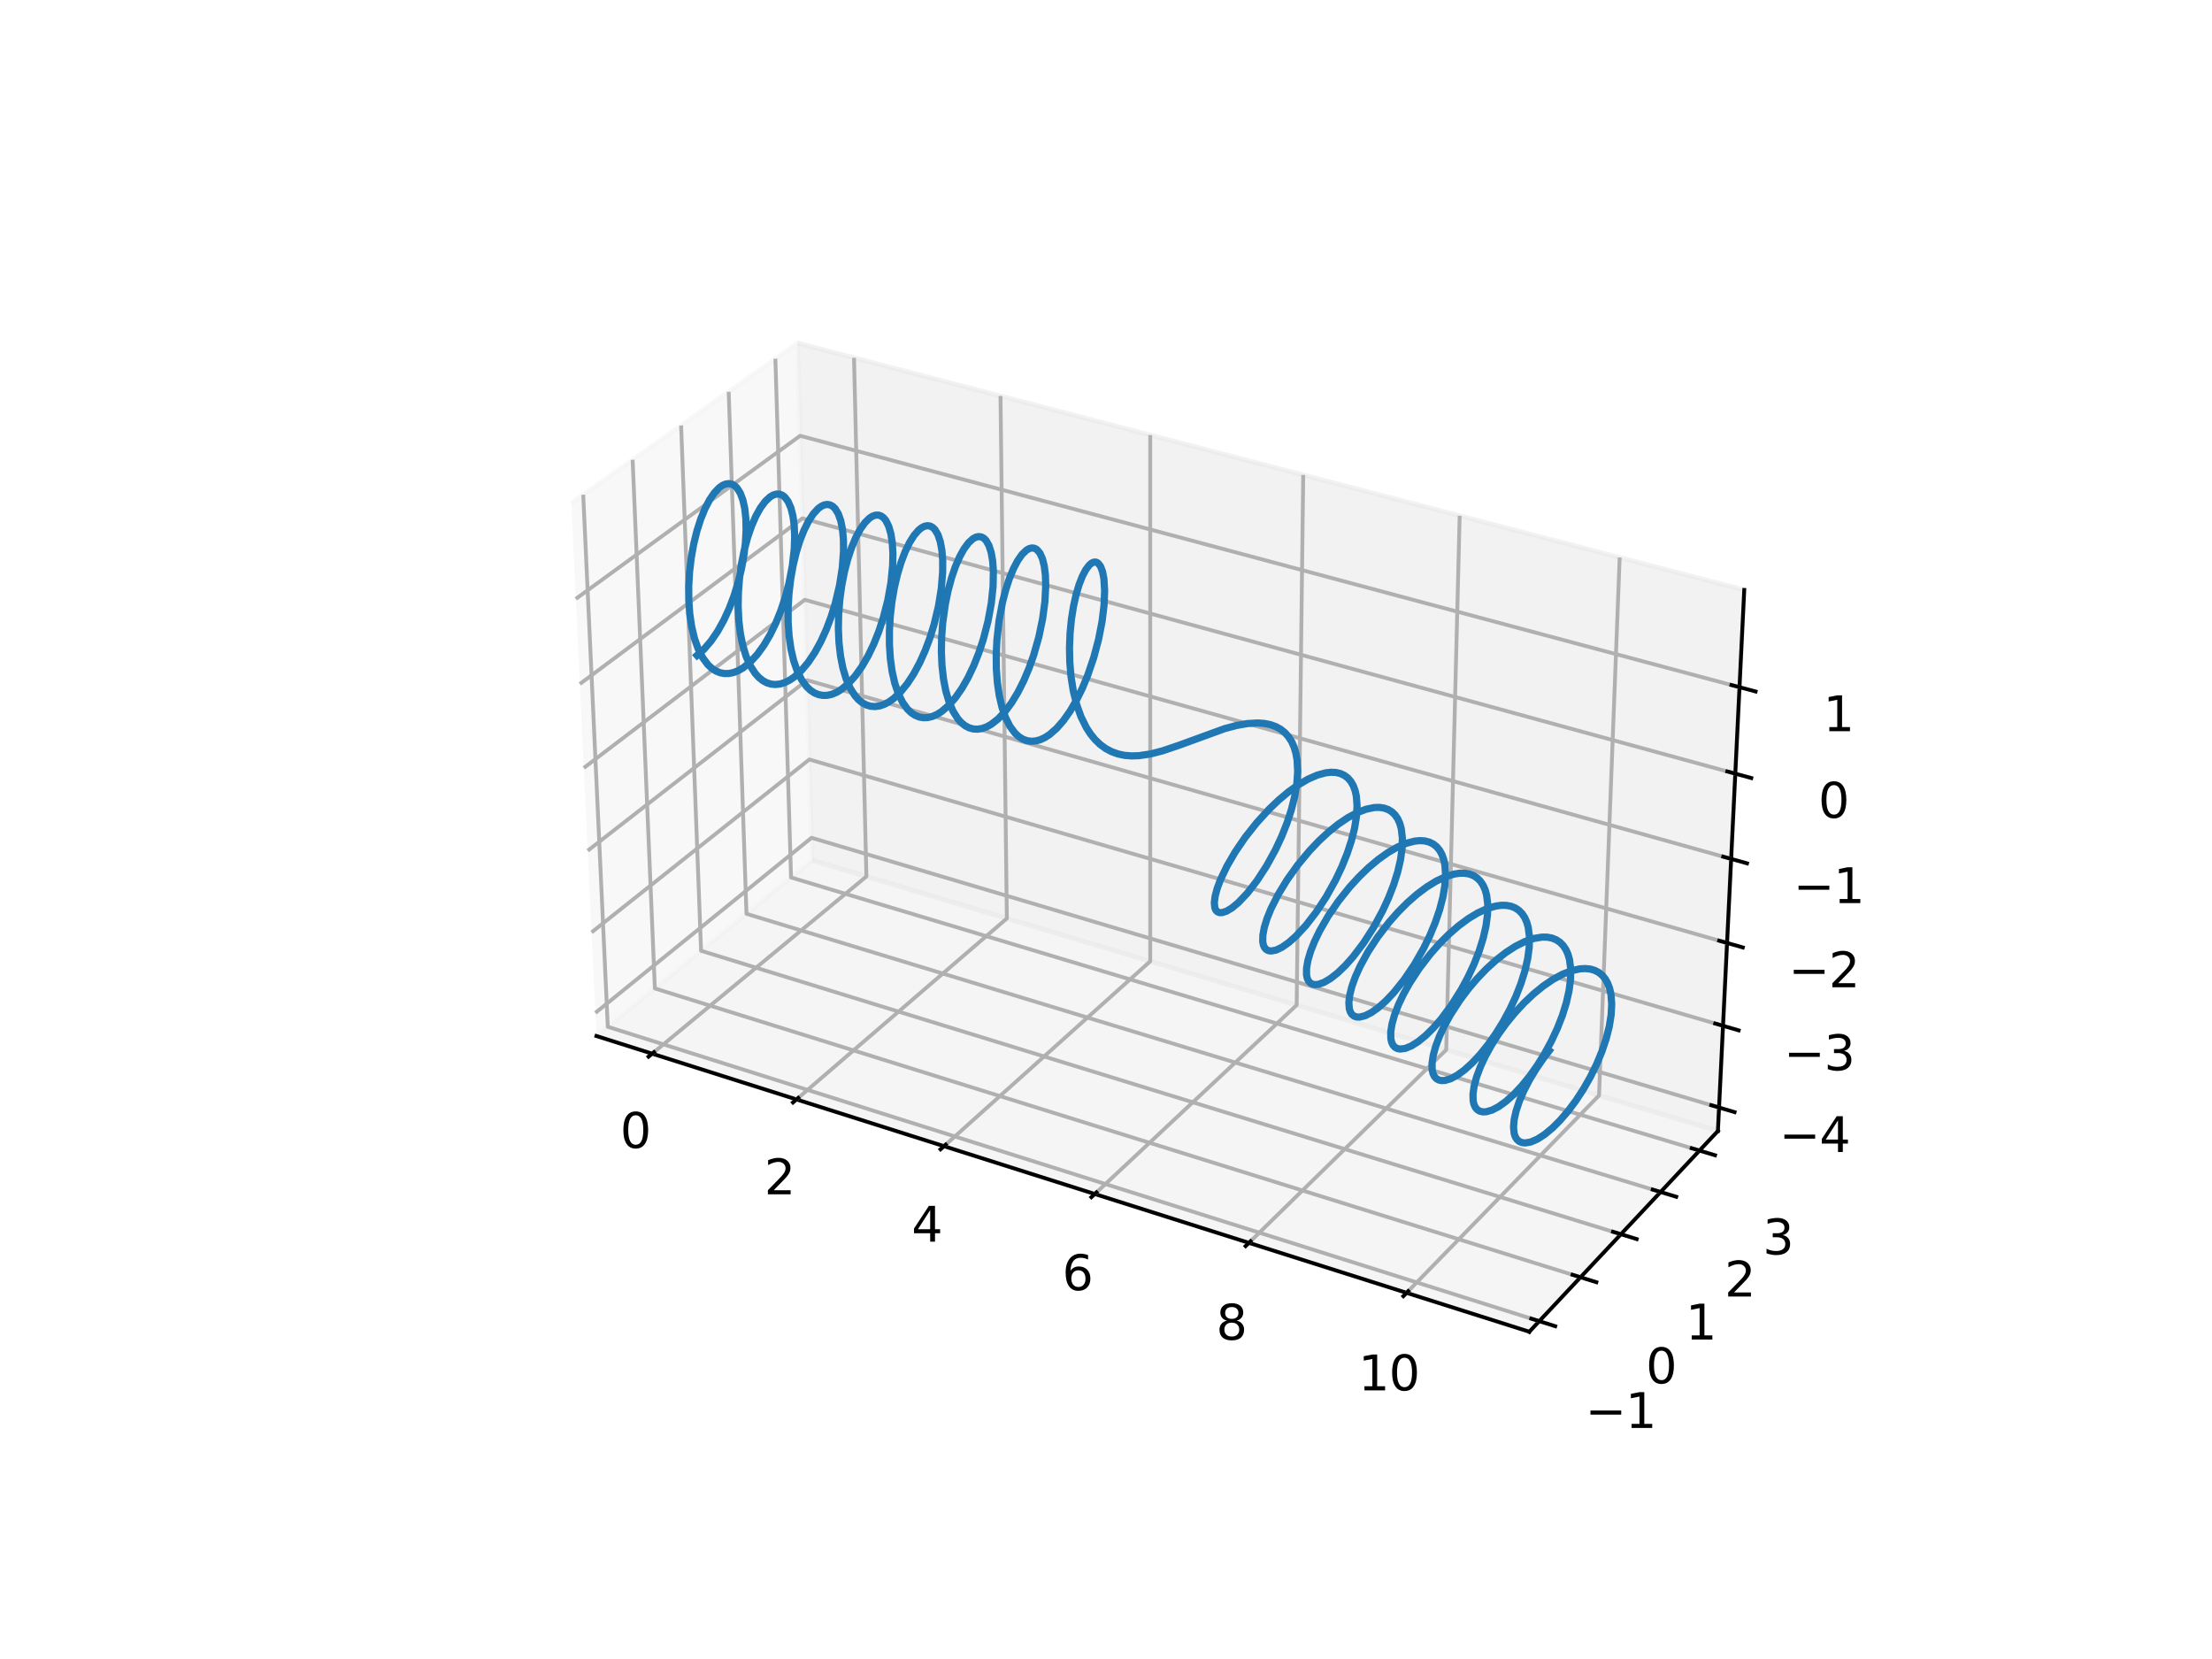 <?xml version="1.0" encoding="utf-8" standalone="no"?>
<!DOCTYPE svg PUBLIC "-//W3C//DTD SVG 1.1//EN"
  "http://www.w3.org/Graphics/SVG/1.1/DTD/svg11.dtd">
<svg xmlns:xlink="http://www.w3.org/1999/xlink" width="460.8pt" height="345.6pt" viewBox="0 0 460.8 345.6" xmlns="http://www.w3.org/2000/svg" version="1.1">
 <defs>
  <style type="text/css">*{stroke-linejoin: round; stroke-linecap: butt}</style>
 </defs>
 <g id="figure_1">
  <g id="patch_1">
   <path d="M 0 345.6 
L 460.8 345.6 
L 460.8 0 
L 0 0 
z
" style="fill: #ffffff"/>
  </g>
  <g id="patch_2">
   <path d="M 103.104 307.584 
L 369.216 307.584 
L 369.216 41.472 
L 103.104 41.472 
z
" style="fill: #ffffff"/>
  </g>
  <g id="pane3d_1">
   <g id="patch_3">
    <path d="M 124.252 215.822 
L 169.192 179.21 
L 166.13 71.463 
L 119.011 104.821 
" style="fill: #f2f2f2; opacity: 0.5; stroke: #f2f2f2; stroke-linejoin: miter"/>
   </g>
  </g>
  <g id="pane3d_2">
   <g id="patch_4">
    <path d="M 169.192 179.21 
L 357.87 235.603 
L 363.356 122.895 
L 166.13 71.463 
" style="fill: #e6e6e6; opacity: 0.5; stroke: #e6e6e6; stroke-linejoin: miter"/>
   </g>
  </g>
  <g id="pane3d_3">
   <g id="patch_5">
    <path d="M 124.252 215.822 
L 318.584 277.427 
L 357.87 235.603 
L 169.192 179.21 
" style="fill: #ececec; opacity: 0.5; stroke: #ececec; stroke-linejoin: miter"/>
   </g>
  </g>
  <g id="axis3d_1">
   <g id="line2d_1">
    <path d="M 124.252 215.822 
L 318.584 277.427 
" style="fill: none; stroke: #000000; stroke-width: 0.8; stroke-linecap: square"/>
   </g>
   <g id="Line3DCollection_1">
    <path d="M 135.854 219.5 
L 180.487 182.586 
L 177.905 74.534 
" style="fill: none; stroke: #b0b0b0; stroke-width: 0.8"/>
    <path d="M 165.923 229.032 
L 209.744 191.33 
L 208.422 82.492 
" style="fill: none; stroke: #b0b0b0; stroke-width: 0.8"/>
    <path d="M 196.651 238.774 
L 239.614 200.258 
L 239.608 90.625 
" style="fill: none; stroke: #b0b0b0; stroke-width: 0.8"/>
    <path d="M 228.061 248.731 
L 270.119 209.375 
L 271.486 98.938 
" style="fill: none; stroke: #b0b0b0; stroke-width: 0.8"/>
    <path d="M 260.174 258.911 
L 301.276 218.688 
L 304.077 107.437 
" style="fill: none; stroke: #b0b0b0; stroke-width: 0.8"/>
    <path d="M 293.016 269.322 
L 333.109 228.202 
L 337.408 116.128 
" style="fill: none; stroke: #b0b0b0; stroke-width: 0.8"/>
   </g>
   <g id="xtick_1">
    <g id="line2d_2">
     <path d="M 136.226 219.192 
L 135.108 220.117 
" style="fill: none; stroke: #000000; stroke-width: 0.8; stroke-linecap: square"/>
    </g>
    <g id="text_1">
     <!-- 0 -->
     <g transform="translate(129.183 239.13) scale(0.1 -0.1)">
      <defs>
       <path id="DejaVuSans-30" d="M 2034 4250 
Q 1547 4250 1301 3770 
Q 1056 3291 1056 2328 
Q 1056 1369 1301 889 
Q 1547 409 2034 409 
Q 2525 409 2770 889 
Q 3016 1369 3016 2328 
Q 3016 3291 2770 3770 
Q 2525 4250 2034 4250 
z
M 2034 4750 
Q 2819 4750 3233 4129 
Q 3647 3509 3647 2328 
Q 3647 1150 3233 529 
Q 2819 -91 2034 -91 
Q 1250 -91 836 529 
Q 422 1150 422 2328 
Q 422 3509 836 4129 
Q 1250 4750 2034 4750 
z
" transform="scale(0.016)"/>
      </defs>
      <use xlink:href="#DejaVuSans-30"/>
     </g>
    </g>
   </g>
   <g id="xtick_2">
    <g id="line2d_3">
     <path d="M 166.289 228.718 
L 165.19 229.663 
" style="fill: none; stroke: #000000; stroke-width: 0.8; stroke-linecap: square"/>
    </g>
    <g id="text_2">
     <!-- 2 -->
     <g transform="translate(159.214 248.793) scale(0.1 -0.1)">
      <defs>
       <path id="DejaVuSans-32" d="M 1228 531 
L 3431 531 
L 3431 0 
L 469 0 
L 469 531 
Q 828 903 1448 1529 
Q 2069 2156 2228 2338 
Q 2531 2678 2651 2914 
Q 2772 3150 2772 3378 
Q 2772 3750 2511 3984 
Q 2250 4219 1831 4219 
Q 1534 4219 1204 4116 
Q 875 4013 500 3803 
L 500 4441 
Q 881 4594 1212 4672 
Q 1544 4750 1819 4750 
Q 2544 4750 2975 4387 
Q 3406 4025 3406 3419 
Q 3406 3131 3298 2873 
Q 3191 2616 2906 2266 
Q 2828 2175 2409 1742 
Q 1991 1309 1228 531 
z
" transform="scale(0.016)"/>
      </defs>
      <use xlink:href="#DejaVuSans-32"/>
     </g>
    </g>
   </g>
   <g id="xtick_3">
    <g id="line2d_4">
     <path d="M 197.01 238.452 
L 195.932 239.418 
" style="fill: none; stroke: #000000; stroke-width: 0.8; stroke-linecap: square"/>
    </g>
    <g id="text_3">
     <!-- 4 -->
     <g transform="translate(189.905 258.668) scale(0.1 -0.1)">
      <defs>
       <path id="DejaVuSans-34" d="M 2419 4116 
L 825 1625 
L 2419 1625 
L 2419 4116 
z
M 2253 4666 
L 3047 4666 
L 3047 1625 
L 3713 1625 
L 3713 1100 
L 3047 1100 
L 3047 0 
L 2419 0 
L 2419 1100 
L 313 1100 
L 313 1709 
L 2253 4666 
z
" transform="scale(0.016)"/>
      </defs>
      <use xlink:href="#DejaVuSans-34"/>
     </g>
    </g>
   </g>
   <g id="xtick_4">
    <g id="line2d_5">
     <path d="M 228.412 248.402 
L 227.357 249.389 
" style="fill: none; stroke: #000000; stroke-width: 0.8; stroke-linecap: square"/>
    </g>
    <g id="text_4">
     <!-- 6 -->
     <g transform="translate(221.275 268.761) scale(0.1 -0.1)">
      <defs>
       <path id="DejaVuSans-36" d="M 2113 2584 
Q 1688 2584 1439 2293 
Q 1191 2003 1191 1497 
Q 1191 994 1439 701 
Q 1688 409 2113 409 
Q 2538 409 2786 701 
Q 3034 994 3034 1497 
Q 3034 2003 2786 2293 
Q 2538 2584 2113 2584 
z
M 3366 4563 
L 3366 3988 
Q 3128 4100 2886 4159 
Q 2644 4219 2406 4219 
Q 1781 4219 1451 3797 
Q 1122 3375 1075 2522 
Q 1259 2794 1537 2939 
Q 1816 3084 2150 3084 
Q 2853 3084 3261 2657 
Q 3669 2231 3669 1497 
Q 3669 778 3244 343 
Q 2819 -91 2113 -91 
Q 1303 -91 875 529 
Q 447 1150 447 2328 
Q 447 3434 972 4092 
Q 1497 4750 2381 4750 
Q 2619 4750 2861 4703 
Q 3103 4656 3366 4563 
z
" transform="scale(0.016)"/>
      </defs>
      <use xlink:href="#DejaVuSans-36"/>
     </g>
    </g>
   </g>
   <g id="xtick_5">
    <g id="line2d_6">
     <path d="M 260.518 258.574 
L 259.486 259.584 
" style="fill: none; stroke: #000000; stroke-width: 0.8; stroke-linecap: square"/>
    </g>
    <g id="text_5">
     <!-- 8 -->
     <g transform="translate(253.349 279.081) scale(0.1 -0.1)">
      <defs>
       <path id="DejaVuSans-38" d="M 2034 2216 
Q 1584 2216 1326 1975 
Q 1069 1734 1069 1313 
Q 1069 891 1326 650 
Q 1584 409 2034 409 
Q 2484 409 2743 651 
Q 3003 894 3003 1313 
Q 3003 1734 2745 1975 
Q 2488 2216 2034 2216 
z
M 1403 2484 
Q 997 2584 770 2862 
Q 544 3141 544 3541 
Q 544 4100 942 4425 
Q 1341 4750 2034 4750 
Q 2731 4750 3128 4425 
Q 3525 4100 3525 3541 
Q 3525 3141 3298 2862 
Q 3072 2584 2669 2484 
Q 3125 2378 3379 2068 
Q 3634 1759 3634 1313 
Q 3634 634 3220 271 
Q 2806 -91 2034 -91 
Q 1263 -91 848 271 
Q 434 634 434 1313 
Q 434 1759 690 2068 
Q 947 2378 1403 2484 
z
M 1172 3481 
Q 1172 3119 1398 2916 
Q 1625 2713 2034 2713 
Q 2441 2713 2670 2916 
Q 2900 3119 2900 3481 
Q 2900 3844 2670 4047 
Q 2441 4250 2034 4250 
Q 1625 4250 1398 4047 
Q 1172 3844 1172 3481 
z
" transform="scale(0.016)"/>
      </defs>
      <use xlink:href="#DejaVuSans-38"/>
     </g>
    </g>
   </g>
   <g id="xtick_6">
    <g id="line2d_7">
     <path d="M 293.351 268.978 
L 292.344 270.011 
" style="fill: none; stroke: #000000; stroke-width: 0.8; stroke-linecap: square"/>
    </g>
    <g id="text_6">
     <!-- 10 -->
     <g transform="translate(282.969 289.635) scale(0.1 -0.1)">
      <defs>
       <path id="DejaVuSans-31" d="M 794 531 
L 1825 531 
L 1825 4091 
L 703 3866 
L 703 4441 
L 1819 4666 
L 2450 4666 
L 2450 531 
L 3481 531 
L 3481 0 
L 794 0 
L 794 531 
z
" transform="scale(0.016)"/>
      </defs>
      <use xlink:href="#DejaVuSans-31"/>
      <use xlink:href="#DejaVuSans-30" x="63.623"/>
     </g>
    </g>
   </g>
  </g>
  <g id="axis3d_2">
   <g id="line2d_8">
    <path d="M 357.87 235.603 
L 318.584 277.427 
" style="fill: none; stroke: #000000; stroke-width: 0.8; stroke-linecap: square"/>
   </g>
   <g id="Line3DCollection_2">
    <path d="M 121.494 103.063 
L 126.615 213.897 
L 320.655 275.221 
" style="fill: none; stroke: #b0b0b0; stroke-width: 0.8"/>
    <path d="M 131.788 95.775 
L 136.421 205.908 
L 329.245 266.077 
" style="fill: none; stroke: #b0b0b0; stroke-width: 0.8"/>
    <path d="M 141.888 88.626 
L 146.049 198.064 
L 337.668 257.11 
" style="fill: none; stroke: #b0b0b0; stroke-width: 0.8"/>
    <path d="M 151.798 81.61 
L 155.504 190.361 
L 345.929 248.315 
" style="fill: none; stroke: #b0b0b0; stroke-width: 0.8"/>
    <path d="M 161.524 74.724 
L 164.791 182.795 
L 354.034 239.687 
" style="fill: none; stroke: #b0b0b0; stroke-width: 0.8"/>
   </g>
   <g id="xtick_7">
    <g id="line2d_9">
     <path d="M 318.995 274.697 
L 323.982 276.273 
" style="fill: none; stroke: #000000; stroke-width: 0.8; stroke-linecap: square"/>
    </g>
    <g id="text_7">
     <!-- −1 -->
     <g transform="translate(330.237 297.474) scale(0.1 -0.1)">
      <defs>
       <path id="DejaVuSans-2212" d="M 678 2272 
L 4684 2272 
L 4684 1741 
L 678 1741 
L 678 2272 
z
" transform="scale(0.016)"/>
      </defs>
      <use xlink:href="#DejaVuSans-2212"/>
      <use xlink:href="#DejaVuSans-31" x="83.789"/>
     </g>
    </g>
   </g>
   <g id="xtick_8">
    <g id="line2d_10">
     <path d="M 327.596 265.563 
L 332.548 267.108 
" style="fill: none; stroke: #000000; stroke-width: 0.8; stroke-linecap: square"/>
    </g>
    <g id="text_8">
     <!-- 0 -->
     <g transform="translate(342.867 288.168) scale(0.1 -0.1)">
      <use xlink:href="#DejaVuSans-30"/>
     </g>
    </g>
   </g>
   <g id="xtick_9">
    <g id="line2d_11">
     <path d="M 336.03 256.605 
L 340.949 258.121 
" style="fill: none; stroke: #000000; stroke-width: 0.8; stroke-linecap: square"/>
    </g>
    <g id="text_9">
     <!-- 1 -->
     <g transform="translate(351.144 279.043) scale(0.1 -0.1)">
      <use xlink:href="#DejaVuSans-31"/>
     </g>
    </g>
   </g>
   <g id="xtick_10">
    <g id="line2d_12">
     <path d="M 344.303 247.82 
L 349.187 249.307 
" style="fill: none; stroke: #000000; stroke-width: 0.8; stroke-linecap: square"/>
    </g>
    <g id="text_10">
     <!-- 2 -->
     <g transform="translate(359.261 270.093) scale(0.1 -0.1)">
      <use xlink:href="#DejaVuSans-32"/>
     </g>
    </g>
   </g>
   <g id="xtick_11">
    <g id="line2d_13">
     <path d="M 352.418 239.202 
L 357.27 240.66 
" style="fill: none; stroke: #000000; stroke-width: 0.8; stroke-linecap: square"/>
    </g>
    <g id="text_11">
     <!-- 3 -->
     <g transform="translate(367.223 261.314) scale(0.1 -0.1)">
      <defs>
       <path id="DejaVuSans-33" d="M 2597 2516 
Q 3050 2419 3304 2112 
Q 3559 1806 3559 1356 
Q 3559 666 3084 287 
Q 2609 -91 1734 -91 
Q 1441 -91 1130 -33 
Q 819 25 488 141 
L 488 750 
Q 750 597 1062 519 
Q 1375 441 1716 441 
Q 2309 441 2620 675 
Q 2931 909 2931 1356 
Q 2931 1769 2642 2001 
Q 2353 2234 1838 2234 
L 1294 2234 
L 1294 2753 
L 1863 2753 
Q 2328 2753 2575 2939 
Q 2822 3125 2822 3475 
Q 2822 3834 2567 4026 
Q 2313 4219 1838 4219 
Q 1578 4219 1281 4162 
Q 984 4106 628 3988 
L 628 4550 
Q 988 4650 1302 4700 
Q 1616 4750 1894 4750 
Q 2613 4750 3031 4423 
Q 3450 4097 3450 3541 
Q 3450 3153 3228 2886 
Q 3006 2619 2597 2516 
z
" transform="scale(0.016)"/>
      </defs>
      <use xlink:href="#DejaVuSans-33"/>
     </g>
    </g>
   </g>
  </g>
  <g id="axis3d_3">
   <g id="line2d_14">
    <path d="M 357.87 235.603 
L 363.356 122.895 
" style="fill: none; stroke: #000000; stroke-width: 0.8; stroke-linecap: square"/>
   </g>
   <g id="Line3DCollection_3">
    <path d="M 358.108 230.716 
L 169.058 174.525 
L 124.024 211.005 
" style="fill: none; stroke: #b0b0b0; stroke-width: 0.8"/>
    <path d="M 358.937 213.694 
L 168.595 158.216 
L 123.232 194.227 
" style="fill: none; stroke: #b0b0b0; stroke-width: 0.8"/>
    <path d="M 359.777 196.432 
L 168.125 141.691 
L 122.429 177.218 
" style="fill: none; stroke: #b0b0b0; stroke-width: 0.8"/>
    <path d="M 360.629 178.924 
L 167.65 124.948 
L 121.615 159.974 
" style="fill: none; stroke: #b0b0b0; stroke-width: 0.8"/>
    <path d="M 361.493 161.167 
L 167.167 107.98 
L 120.79 142.488 
" style="fill: none; stroke: #b0b0b0; stroke-width: 0.8"/>
    <path d="M 362.37 143.154 
L 166.679 90.784 
L 119.952 124.756 
" style="fill: none; stroke: #b0b0b0; stroke-width: 0.8"/>
   </g>
   <g id="xtick_12">
    <g id="line2d_15">
     <path d="M 356.495 230.236 
L 361.34 231.676 
" style="fill: none; stroke: #000000; stroke-width: 0.8; stroke-linecap: square"/>
    </g>
    <g id="text_12">
     <!-- −4 -->
     <g transform="translate(370.637 239.99) scale(0.1 -0.1)">
      <use xlink:href="#DejaVuSans-2212"/>
      <use xlink:href="#DejaVuSans-34" x="83.789"/>
     </g>
    </g>
   </g>
   <g id="xtick_13">
    <g id="line2d_16">
     <path d="M 357.312 213.22 
L 362.192 214.642 
" style="fill: none; stroke: #000000; stroke-width: 0.8; stroke-linecap: square"/>
    </g>
    <g id="text_13">
     <!-- −3 -->
     <g transform="translate(371.606 222.947) scale(0.1 -0.1)">
      <use xlink:href="#DejaVuSans-2212"/>
      <use xlink:href="#DejaVuSans-33" x="83.789"/>
     </g>
    </g>
   </g>
   <g id="xtick_14">
    <g id="line2d_17">
     <path d="M 358.14 195.964 
L 363.056 197.368 
" style="fill: none; stroke: #000000; stroke-width: 0.8; stroke-linecap: square"/>
    </g>
    <g id="text_14">
     <!-- −2 -->
     <g transform="translate(372.59 205.664) scale(0.1 -0.1)">
      <use xlink:href="#DejaVuSans-2212"/>
      <use xlink:href="#DejaVuSans-32" x="83.789"/>
     </g>
    </g>
   </g>
   <g id="xtick_15">
    <g id="line2d_18">
     <path d="M 358.98 178.463 
L 363.933 179.848 
" style="fill: none; stroke: #000000; stroke-width: 0.8; stroke-linecap: square"/>
    </g>
    <g id="text_15">
     <!-- −1 -->
     <g transform="translate(373.587 188.135) scale(0.1 -0.1)">
      <use xlink:href="#DejaVuSans-2212"/>
      <use xlink:href="#DejaVuSans-31" x="83.789"/>
     </g>
    </g>
   </g>
   <g id="xtick_16">
    <g id="line2d_19">
     <path d="M 359.832 160.712 
L 364.822 162.078 
" style="fill: none; stroke: #000000; stroke-width: 0.8; stroke-linecap: square"/>
    </g>
    <g id="text_16">
     <!-- 0 -->
     <g transform="translate(378.789 170.354) scale(0.1 -0.1)">
      <use xlink:href="#DejaVuSans-30"/>
     </g>
    </g>
   </g>
   <g id="xtick_17">
    <g id="line2d_20">
     <path d="M 360.696 142.706 
L 365.723 144.051 
" style="fill: none; stroke: #000000; stroke-width: 0.8; stroke-linecap: square"/>
    </g>
    <g id="text_17">
     <!-- 1 -->
     <g transform="translate(379.815 152.317) scale(0.1 -0.1)">
      <use xlink:href="#DejaVuSans-31"/>
     </g>
    </g>
   </g>
  </g>
  <g id="axes_1">
   <g id="line2d_21">
    <path d="M 145.21 136.526 
L 146.691 135.205 
L 148.126 133.526 
L 149.489 131.527 
L 150.755 129.256 
L 151.902 126.763 
L 152.912 124.105 
L 153.766 121.341 
L 154.452 118.532 
L 154.961 115.742 
L 155.286 113.034 
L 155.424 110.467 
L 155.379 108.101 
L 155.155 105.99 
L 154.762 104.183 
L 154.214 102.723 
L 153.528 101.646 
L 153.004 101.155 
L 152.434 100.853 
L 151.826 100.744 
L 151.187 100.829 
L 150.525 101.11 
L 149.849 101.585 
L 148.826 102.65 
L 147.82 104.12 
L 146.859 105.964 
L 145.971 108.14 
L 145.184 110.6 
L 144.521 113.289 
L 144.005 116.143 
L 143.652 119.099 
L 143.476 122.087 
L 143.488 125.038 
L 143.692 127.884 
L 144.089 130.56 
L 144.674 133.006 
L 145.439 135.166 
L 146.37 136.994 
L 147.452 138.45 
L 148.247 139.198 
L 149.093 139.76 
L 149.983 140.133 
L 150.909 140.312 
L 151.865 140.297 
L 152.841 140.09 
L 153.831 139.693 
L 154.824 139.111 
L 156.305 137.908 
L 157.75 136.334 
L 159.133 134.427 
L 160.429 132.23 
L 161.616 129.795 
L 162.672 127.176 
L 163.581 124.432 
L 164.329 121.624 
L 165.055 117.889 
L 165.458 114.301 
L 165.546 111.792 
L 165.452 109.504 
L 165.185 107.49 
L 164.754 105.796 
L 164.173 104.464 
L 163.462 103.527 
L 162.925 103.134 
L 162.346 102.933 
L 161.732 102.927 
L 161.091 103.117 
L 160.431 103.501 
L 159.424 104.437 
L 158.423 105.786 
L 157.455 107.521 
L 156.55 109.602 
L 155.735 111.985 
L 155.034 114.615 
L 154.471 117.432 
L 154.063 120.371 
L 153.826 123.364 
L 153.772 126.342 
L 153.907 129.236 
L 154.233 131.98 
L 154.748 134.511 
L 155.444 136.773 
L 156.31 138.715 
L 157.332 140.296 
L 158.09 141.132 
L 158.903 141.784 
L 159.763 142.248 
L 160.664 142.519 
L 161.598 142.596 
L 162.556 142.479 
L 163.532 142.171 
L 164.517 141.674 
L 165.503 140.996 
L 166.966 139.655 
L 168.385 137.955 
L 169.736 135.935 
L 170.994 133.643 
L 172.137 131.131 
L 173.146 128.454 
L 174.005 125.674 
L 174.894 121.912 
L 175.47 118.225 
L 175.723 114.76 
L 175.702 112.391 
L 175.505 110.281 
L 175.142 108.477 
L 174.626 107.024 
L 173.972 105.958 
L 173.47 105.475 
L 172.922 105.183 
L 172.336 105.084 
L 171.718 105.182 
L 171.078 105.476 
L 170.422 105.964 
L 169.428 107.051 
L 168.448 108.544 
L 167.51 110.411 
L 166.642 112.611 
L 165.87 115.094 
L 165.218 117.805 
L 164.708 120.68 
L 164.357 123.654 
L 164.18 126.658 
L 164.185 129.622 
L 164.378 132.478 
L 164.761 135.161 
L 165.328 137.61 
L 166.072 139.77 
L 166.981 141.593 
L 168.038 143.042 
L 168.816 143.783 
L 169.644 144.338 
L 170.517 144.701 
L 171.427 144.87 
L 172.366 144.844 
L 173.327 144.625 
L 174.301 144.215 
L 175.28 143.62 
L 176.741 142.395 
L 178.17 140.8 
L 179.539 138.871 
L 180.826 136.654 
L 182.008 134.198 
L 183.063 131.561 
L 183.976 128.8 
L 184.945 125.033 
L 185.611 121.306 
L 185.958 117.768 
L 186.009 115.323 
L 185.884 113.121 
L 185.59 111.212 
L 185.139 109.642 
L 184.546 108.449 
L 184.08 107.878 
L 183.566 107.495 
L 183.01 107.305 
L 182.418 107.31 
L 181.799 107.513 
L 181.161 107.912 
L 180.185 108.87 
L 179.211 110.243 
L 178.269 112.002 
L 177.386 114.108 
L 176.588 116.515 
L 175.901 119.169 
L 175.347 122.007 
L 174.944 124.966 
L 174.707 127.976 
L 174.649 130.968 
L 174.776 133.873 
L 175.089 136.624 
L 175.588 139.159 
L 176.265 141.421 
L 177.11 143.359 
L 178.108 144.933 
L 178.85 145.762 
L 179.646 146.407 
L 180.49 146.861 
L 181.374 147.122 
L 182.291 147.187 
L 183.234 147.058 
L 184.195 146.736 
L 185.165 146.226 
L 186.138 145.533 
L 187.582 144.17 
L 188.987 142.447 
L 190.326 140.406 
L 191.577 138.092 
L 192.717 135.56 
L 193.727 132.865 
L 194.592 130.068 
L 195.495 126.289 
L 196.093 122.589 
L 196.376 119.118 
L 196.38 116.748 
L 196.212 114.639 
L 195.881 112.842 
L 195.398 111.399 
L 194.78 110.346 
L 194.301 109.874 
L 193.777 109.593 
L 193.215 109.508 
L 192.62 109.619 
L 192.003 109.928 
L 191.369 110.432 
L 190.407 111.544 
L 189.456 113.063 
L 188.544 114.957 
L 187.699 117.182 
L 186.946 119.691 
L 186.308 122.425 
L 185.808 125.322 
L 185.463 128.316 
L 185.286 131.336 
L 185.288 134.313 
L 185.473 137.178 
L 185.844 139.867 
L 186.397 142.317 
L 187.123 144.475 
L 188.012 146.292 
L 189.047 147.731 
L 189.81 148.464 
L 190.623 149.009 
L 191.481 149.361 
L 192.375 149.517 
L 193.299 149.478 
L 194.245 149.244 
L 195.205 148.82 
L 196.172 148.21 
L 197.616 146.961 
L 199.03 145.342 
L 200.389 143.39 
L 201.669 141.15 
L 202.847 138.673 
L 203.904 136.016 
L 204.823 133.238 
L 205.808 129.454 
L 206.496 125.715 
L 206.874 122.171 
L 206.939 118.964 
L 206.788 116.859 
L 206.475 115.068 
L 206.011 113.633 
L 205.413 112.589 
L 204.948 112.124 
L 204.438 111.852 
L 203.89 111.775 
L 203.31 111.896 
L 202.706 112.215 
L 201.772 113.059 
L 200.83 114.326 
L 199.908 115.99 
L 199.032 118.015 
L 198.229 120.357 
L 197.526 122.962 
L 196.943 125.771 
L 196.389 129.722 
L 196.162 132.75 
L 196.107 135.757 
L 196.234 138.672 
L 196.544 141.428 
L 197.035 143.965 
L 197.702 146.223 
L 198.534 148.154 
L 199.517 149.715 
L 200.248 150.534 
L 201.033 151.167 
L 201.865 151.609 
L 202.738 151.855 
L 203.644 151.905 
L 204.576 151.76 
L 205.527 151.421 
L 206.488 150.893 
L 207.933 149.761 
L 209.357 148.248 
L 210.737 146.388 
L 212.047 144.226 
L 213.265 141.81 
L 214.37 139.197 
L 215.344 136.445 
L 216.414 132.665 
L 217.197 128.898 
L 217.677 125.294 
L 217.847 121.997 
L 217.776 119.808 
L 217.54 117.919 
L 217.153 116.375 
L 216.626 115.215 
L 215.978 114.467 
L 215.489 114.208 
L 214.961 114.147 
L 214.403 114.283 
L 213.82 114.618 
L 212.919 115.486 
L 212.01 116.778 
L 211.12 118.467 
L 210.276 120.516 
L 209.505 122.881 
L 208.831 125.507 
L 208.124 129.31 
L 207.676 133.317 
L 207.531 136.356 
L 207.561 139.346 
L 207.772 142.218 
L 208.165 144.907 
L 208.737 147.351 
L 209.481 149.497 
L 210.385 151.297 
L 211.435 152.713 
L 212.207 153.429 
L 213.029 153.955 
L 213.896 154.286 
L 214.8 154.421 
L 215.735 154.359 
L 216.692 154.103 
L 217.664 153.655 
L 218.644 153.021 
L 220.11 151.74 
L 221.551 150.089 
L 222.942 148.109 
L 224.258 145.846 
L 225.479 143.352 
L 226.585 140.684 
L 227.853 136.962 
L 228.855 133.189 
L 229.572 129.516 
L 229.992 126.093 
L 230.117 123.061 
L 229.962 120.546 
L 229.675 119.066 
L 229.259 117.976 
L 228.732 117.304 
L 228.329 117.1 
L 227.893 117.094 
L 227.431 117.288 
L 226.952 117.681 
L 226.216 118.638 
L 225.486 120.017 
L 224.79 121.792 
L 224.158 123.921 
L 223.617 126.359 
L 223.193 129.049 
L 222.912 131.929 
L 222.794 134.932 
L 222.859 137.986 
L 223.121 141.02 
L 223.592 143.963 
L 224.28 146.746 
L 225.187 149.305 
L 226.313 151.582 
L 227.184 152.919 
L 228.149 154.097 
L 229.205 155.106 
L 230.35 155.939 
L 231.578 156.592 
L 232.887 157.063 
L 234.271 157.354 
L 235.725 157.471 
L 237.244 157.423 
L 239.629 157.07 
L 242.12 156.433 
L 245.56 155.272 
L 255.109 151.79 
L 257.568 151.136 
L 259.894 150.728 
L 262.054 150.608 
L 263.384 150.706 
L 264.618 150.952 
L 265.745 151.352 
L 266.76 151.907 
L 267.656 152.617 
L 268.428 153.479 
L 269.072 154.49 
L 269.584 155.643 
L 269.963 156.929 
L 270.208 158.339 
L 270.329 160.659 
L 270.16 163.188 
L 269.716 165.872 
L 269.018 168.657 
L 268.094 171.484 
L 266.975 174.293 
L 265.699 177.024 
L 263.821 180.443 
L 261.835 183.49 
L 259.846 186.054 
L 257.956 188.043 
L 256.662 189.118 
L 255.516 189.815 
L 254.552 190.124 
L 254.023 190.116 
L 253.595 189.937 
L 253.274 189.594 
L 253.064 189.09 
L 252.965 188.05 
L 253.133 186.697 
L 253.569 185.068 
L 254.268 183.205 
L 255.592 180.44 
L 257.326 177.464 
L 259.416 174.408 
L 261.794 171.4 
L 264.381 168.57 
L 266.407 166.637 
L 268.462 164.921 
L 270.508 163.463 
L 272.504 162.302 
L 274.413 161.47 
L 276.195 160.989 
L 277.296 160.874 
L 278.316 160.925 
L 279.246 161.146 
L 280.077 161.535 
L 280.804 162.09 
L 281.419 162.807 
L 281.918 163.681 
L 282.296 164.706 
L 282.552 165.871 
L 282.702 167.86 
L 282.574 170.102 
L 282.175 172.55 
L 281.518 175.15 
L 280.625 177.847 
L 279.521 180.582 
L 278.238 183.293 
L 276.309 186.769 
L 274.219 189.963 
L 272.068 192.751 
L 269.957 195.03 
L 268.46 196.353 
L 267.083 197.319 
L 265.86 197.909 
L 264.825 198.116 
L 264.254 198.042 
L 263.785 197.8 
L 263.424 197.396 
L 263.178 196.835 
L 263.048 196.124 
L 263.078 194.796 
L 263.379 193.187 
L 263.949 191.336 
L 264.779 189.292 
L 266.265 186.348 
L 268.14 183.272 
L 270.342 180.192 
L 272.796 177.238 
L 274.753 175.18 
L 276.767 173.311 
L 278.799 171.678 
L 280.81 170.321 
L 282.759 169.275 
L 284.609 168.567 
L 286.321 168.22 
L 287.37 168.196 
L 288.333 168.34 
L 289.202 168.653 
L 289.97 169.133 
L 290.63 169.776 
L 291.176 170.579 
L 291.603 171.534 
L 291.909 172.634 
L 292.136 174.532 
L 292.084 176.695 
L 291.757 179.076 
L 291.168 181.624 
L 290.335 184.283 
L 289.281 186.996 
L 288.037 189.702 
L 286.141 193.197 
L 284.06 196.436 
L 281.89 199.295 
L 280.267 201.124 
L 278.696 202.639 
L 277.216 203.812 
L 275.868 204.619 
L 274.686 205.048 
L 274.007 205.121 
L 273.423 205.026 
L 272.942 204.764 
L 272.569 204.341 
L 272.311 203.761 
L 272.169 203.033 
L 272.182 201.682 
L 272.467 200.053 
L 273.022 198.187 
L 273.837 196.129 
L 274.9 193.93 
L 276.666 190.868 
L 278.779 187.776 
L 281.166 184.784 
L 283.088 182.681 
L 285.081 180.754 
L 287.107 179.049 
L 289.126 177.61 
L 291.097 176.471 
L 292.983 175.664 
L 294.744 175.211 
L 295.832 175.114 
L 296.84 175.184 
L 297.758 175.423 
L 298.578 175.829 
L 299.294 176.4 
L 299.899 177.132 
L 300.387 178.019 
L 300.755 179.054 
L 301.001 180.227 
L 301.136 182.224 
L 300.992 184.467 
L 300.577 186.908 
L 299.904 189.496 
L 298.993 192.173 
L 297.87 194.88 
L 296.567 197.558 
L 294.609 200.979 
L 292.488 204.109 
L 290.302 206.827 
L 288.682 208.532 
L 287.127 209.913 
L 285.676 210.941 
L 284.367 211.6 
L 283.235 211.879 
L 282.594 211.853 
L 282.052 211.66 
L 281.615 211.304 
L 281.29 210.789 
L 281.081 210.122 
L 280.99 208.857 
L 281.171 207.304 
L 281.624 205.502 
L 282.342 203.495 
L 283.313 201.333 
L 284.971 198.297 
L 286.993 195.205 
L 289.31 192.184 
L 291.195 190.042 
L 293.166 188.061 
L 295.184 186.291 
L 297.209 184.773 
L 299.202 183.545 
L 301.123 182.64 
L 302.933 182.083 
L 304.06 181.914 
L 305.112 181.911 
L 306.08 182.075 
L 306.953 182.407 
L 307.726 182.905 
L 308.391 183.565 
L 308.942 184.383 
L 309.375 185.351 
L 309.686 186.462 
L 309.921 188.373 
L 309.875 190.543 
L 309.554 192.925 
L 308.968 195.468 
L 308.137 198.117 
L 307.084 200.813 
L 305.837 203.497 
L 304.432 206.109 
L 302.377 209.381 
L 300.204 212.295 
L 298.559 214.179 
L 296.949 215.76 
L 295.415 217.005 
L 293.998 217.892 
L 292.734 218.405 
L 291.656 218.537 
L 291.055 218.416 
L 290.557 218.129 
L 290.167 217.682 
L 289.891 217.08 
L 289.733 216.332 
L 289.72 214.955 
L 289.98 213.305 
L 290.511 211.423 
L 291.304 209.354 
L 292.346 207.15 
L 293.618 204.862 
L 295.631 201.775 
L 297.941 198.764 
L 299.823 196.631 
L 301.791 194.662 
L 303.808 192.904 
L 305.834 191.4 
L 307.829 190.187 
L 309.754 189.298 
L 311.568 188.756 
L 312.699 188.597 
L 313.756 188.604 
L 314.727 188.778 
L 315.606 189.119 
L 316.383 189.625 
L 317.053 190.294 
L 317.609 191.118 
L 318.047 192.093 
L 318.363 193.209 
L 318.605 195.126 
L 318.566 197.3 
L 318.251 199.682 
L 317.671 202.224 
L 316.844 204.868 
L 315.794 207.557 
L 314.549 210.232 
L 313.144 212.832 
L 311.616 215.301 
L 310.007 217.584 
L 308.359 219.631 
L 306.715 221.4 
L 305.118 222.854 
L 303.611 223.963 
L 302.231 224.708 
L 301.016 225.076 
L 300.312 225.11 
L 299.703 224.978 
L 299.197 224.681 
L 298.8 224.224 
L 298.515 223.613 
L 298.349 222.857 
L 298.324 221.47 
L 298.572 219.811 
L 299.092 217.923 
L 299.875 215.852 
L 300.907 213.647 
L 302.171 211.361 
L 304.174 208.279 
L 305.878 206.014 
L 307.719 203.846 
L 309.66 201.828 
L 311.665 200.007 
L 313.693 198.427 
L 315.705 197.128 
L 317.661 196.143 
L 319.521 195.499 
L 321.249 195.214 
L 322.309 195.23 
L 323.285 195.414 
L 324.169 195.764 
L 324.952 196.278 
L 325.627 196.954 
L 326.188 197.786 
L 326.632 198.766 
L 326.954 199.888 
L 327.203 201.811 
L 327.172 203.987 
L 326.864 206.371 
L 326.29 208.91 
L 325.468 211.551 
L 324.421 214.233 
L 323.178 216.898 
L 321.774 219.487 
L 320.246 221.942 
L 318.634 224.21 
L 316.982 226.242 
L 315.333 227.994 
L 313.73 229.429 
L 312.214 230.521 
L 310.826 231.248 
L 309.6 231.599 
L 308.889 231.622 
L 308.273 231.479 
L 307.759 231.172 
L 307.353 230.706 
L 307.061 230.087 
L 306.886 229.324 
L 306.85 227.927 
L 307.086 226.261 
L 307.595 224.368 
L 308.368 222.293 
L 309.392 220.088 
L 310.647 217.804 
L 312.112 215.494 
L 313.757 213.214 
L 315.552 211.017 
L 317.461 208.953 
L 319.448 207.073 
L 321.474 205.422 
L 323.498 204.039 
L 325.48 202.961 
L 327.381 202.215 
L 329.162 201.823 
L 330.265 201.766 
L 331.289 201.876 
L 332.225 202.151 
L 333.065 202.592 
L 333.8 203.196 
L 334.424 203.957 
L 334.933 204.871 
L 335.322 205.928 
L 335.587 207.12 
L 335.751 209.137 
L 335.634 211.391 
L 335.243 213.832 
L 334.59 216.409 
L 333.695 219.065 
L 332.583 221.74 
L 331.284 224.377 
L 329.835 226.916 
L 328.273 229.301 
L 326.641 231.48 
L 324.981 233.407 
L 323.337 235.04 
L 321.752 236.347 
L 320.266 237.301 
L 318.918 237.886 
L 317.744 238.095 
L 317.072 238.024 
L 316.499 237.789 
L 316.031 237.393 
L 315.674 236.841 
L 315.432 236.141 
L 315.293 234.833 
L 315.427 233.244 
L 315.835 231.416 
L 316.51 229.394 
L 317.443 227.226 
L 318.615 224.963 
L 320.006 222.66 
L 321.588 220.37 
L 322.735 218.877 
L 322.735 218.877 
" clip-path="url(#p249a3067ed)" style="fill: none; stroke: #1f77b4; stroke-width: 1.5; stroke-linecap: square"/>
   </g>
  </g>
 </g>
 <defs>
  <clipPath id="p249a3067ed">
   <rect x="103.104" y="41.472" width="266.112" height="266.112"/>
  </clipPath>
 </defs>
</svg>
